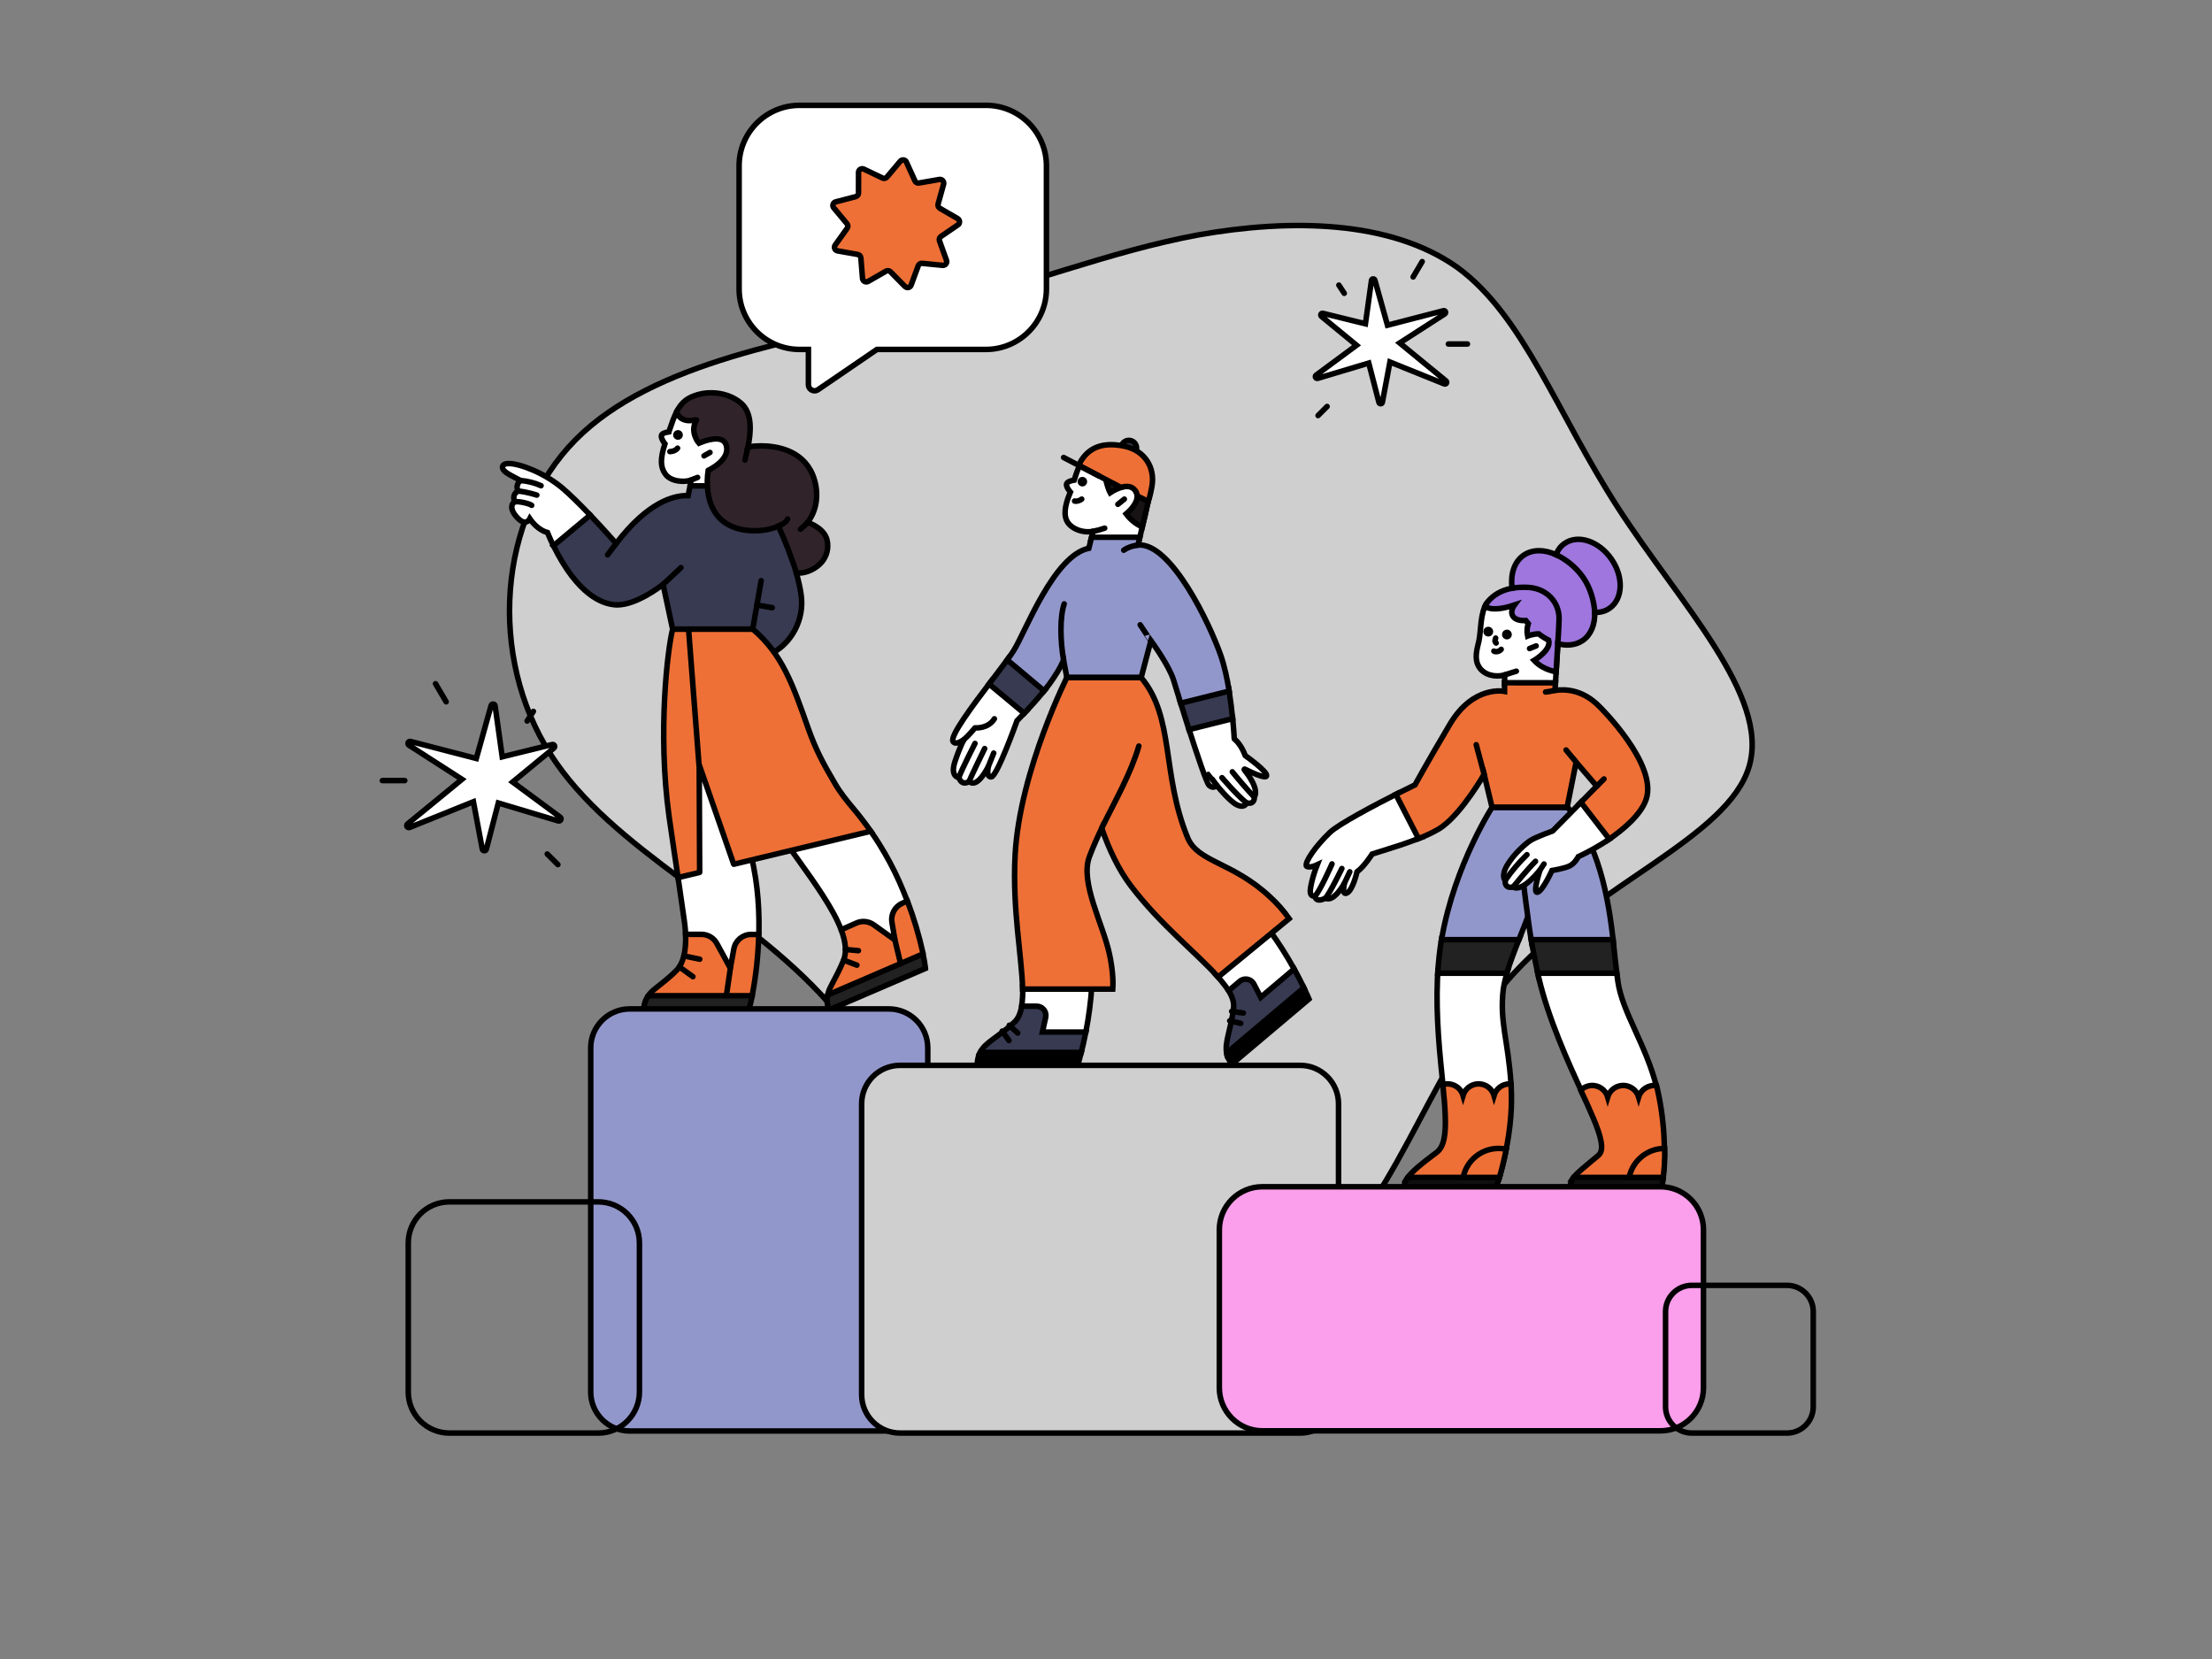 <svg xmlns="http://www.w3.org/2000/svg" height="1200" width="1600" version="1.1"
  xmlns:xlink="http://www.w3.org/1999/xlink" xmlns:svgjs="http://svgjs.com/svgjs">
  <rect width="100%" height="100%" fill="#808080" stroke="none"/>
  <g>
    <path
      d="M1054.31 193.55C1102.31 228.79 1126.01 298.67 1170.37 367.33 1214.73 435.99 1280.35 503.44 1265.16 554.48 1249.97 605.53 1154.57 639.55 1095.63 703.36 1036.69 767.16 1014.21 860.13 957.09 912.99 899.97 965.25 808.22 976.79 748.67 933.65 688.51 891.12 661.17 793.89 599.19 725.23 537.82 655.96 442.42 615.25 398.06 545.37 353.1 474.88 359.78 375.23 416.29 318.11 472.8 260.99 579.14 245.8 661.17 226.36 743.81 206.31 801.53 182 867.16 169.85 932.78 158.3 1005.7 158.91 1054.31 193.55Z"
      fill="#cfcfcf" opacity="1" stroke-width="4" stroke="#000000"></path>
  </g>
  <g>
    <path
      d="M608.46 672.59C602.9 657.59 589.26 638.58 577.17 621.68 575.26 618.96 573.28 616.31 571.43 613.65L571.31 613.53 627.28 600.02 629.81 601.25C632.28 604.71 634.19 607.67 636.16 610.82 641.53 619.46 646.34 628.4 650.48 637.72 652.52 642.35 654.43 646.92 656.28 651.79L651.9 685.98 608.46 672.59Z"
      fill="#ffffff" opacity="1" stroke-width="4" stroke="#000000"></path>
    <path
      d="M584.88 632.48C582.29 628.83 579.7 625.19 577.17 621.61 575.26 618.9 574.39 617.73 572.48 615.07L571.37 613.47 621.41 598.91 621.54 599.15C611.05 604.83 601.61 612.3 593.65 621.12 587.84 627.6 585.19 632.41 585.13 632.48L585.01 632.66 584.88 632.48Z"
      fill="#ffffff00" opacity="0" stroke-width="4" stroke="#ffffff00"></path>
    <path
      d="M499.85 347.26C497.93 347.87 495.9 348.18 493.86 348.12 488.31 348.12 483.62 346.21 481.33 343 477.57 337.88 477.51 331.89 480.96 321.03 480.59 320.54 477.94 317.14 478.43 314.98 478.74 313.75 480.59 312.82 483.86 312.39L484.17 311.34C485.9 306.16 487.51 301.59 489.42 297.83 492.13 292.52 500.03 293.88 506.2 291.53 510.28 289.93 510.03 289.74 514.35 289.81 522.68 289.81 525.95 288.26 531.44 293.2 540.21 301.1 538.97 314.3 537.43 322.39L536.01 323.44C535.27 328.19 536.69 343.62 534.77 353.12V353.24L500.4 355.16 499.17 351.45 499.85 347.26Z"
      fill="#ffffff" opacity="1" stroke-width="4" stroke="#000000"></path>
    <path
      d="M499.85 347.26L504.6 345.34C504.78 345.28 504.91 345.22 505.09 345.22 505.46 345.22 505.83 345.41 506.02 345.71 506.2 346.02 506.27 346.39 506.08 346.76L502.93 353.92 499.17 351.45 499.85 347.26Z"
      fill="#ffffff00" opacity="0" stroke-width="4" stroke="#ffffff00"></path>
    <path
      d="M495.9 675.98C495.71 671.23 495.16 667.28 494.91 665.55 493.74 657.28 492.32 647.16 490.47 634.76L502.32 533.56 543.23 617.85C544.28 622.54 545.88 630.69 546.5 634.94 548.04 645 548.84 655.12 548.97 665.3 548.97 668.76 549.03 672.28 548.91 675.86L528.91 711.28 495.9 675.98Z"
      fill="#ffffff" opacity="1" stroke-width="4" stroke="#000000"></path>
    <path
      d="M498 601.62L502.01 539.54C502.13 537.94 504.29 537.51 504.97 538.92L543.17 617.73C543.23 617.85 543.29 617.97 543.29 618.1 543.54 619.21 543.78 620.5 544.03 621.92 544.52 624.27 545.02 626.92 545.45 629.27 545.57 629.82 545.33 630.38 544.9 630.75L532.49 640.93C531.81 641.49 530.83 641.36 530.27 640.74L498.24 602.79C498.06 602.42 497.93 601.99 498 601.62Z"
      fill="#ffffff00" opacity="0" stroke-width="4" stroke="#ffffff00"></path>
    <path
      d="M469.24 720.84L468.93 720.23C470.1 718.56 471.4 717.14 472.94 715.91 473.74 715.29 474.67 714.49 475.78 713.62 479.98 710.29 485.72 705.72 489.6 701.65 494.23 696.71 496.39 687.82 495.9 675.97V675.85H507.38C512 675.85 516.26 678.38 518.48 682.39L528.17 700.11C528.23 700.17 528.3 700.17 528.3 700.11L530.83 686.28C531.94 680.29 537.18 675.91 543.29 675.91H548.84V676.04C548.41 690.97 546.87 705.66 544.03 720.29 544.03 720.29 544.03 720.29 544.03 720.35L543.6 720.84H543.54 469.24Z"
      fill="#ee7036" opacity="1" stroke-width="4" stroke="#000000"></path>
    <path
      d="M400.31 394.77C397.66 389.47 396.3 385.76 396.05 385.21 395.31 385.02 388.83 383.42 383.22 375.21 382.91 375.83 381.74 377.68 379.64 377.68 378.16 377.68 376.55 376.82 374.76 375.03 370.51 370.77 369.95 367.74 370.26 365.95 370.44 364.66 371.18 363.61 372.3 362.99 371.49 361.02 371.43 359.29 372.11 357.81 372.6 356.7 373.53 355.77 374.7 355.22 372.67 351.02 375.69 348.18 376.43 347.57 375.32 347.01 374.33 346.45 373.34 345.9 367.36 342.75 363.47 340.72 363.47 338 363.47 336.77 364.27 335.29 368.1 335.29 372.23 335.29 378.9 337.14 385.93 340.22 393.34 343.43 400.31 347.69 406.54 352.81 412.04 357.5 418.76 364.04 426.91 372.56L426.85 373.79 401.67 395.2 400.31 394.77Z"
      fill="#ffffff" opacity="1" stroke-width="4" stroke="#000000"></path>
    <path
      d="M559.21 471.97C552.36 461.73 544.96 456.42 544.4 455.99L486.7 455.56 486.52 455.06 479.61 422.73C477.76 424.15 460.42 437.54 446.41 437.54 445.98 437.54 445.54 437.54 445.11 437.48 435.98 436.92 418.02 430.69 400.37 394.83L400.31 394.77 426.91 372.56 426.97 372.62C436.53 382.68 444.68 392 445.67 393.11 468.62 362.99 487.38 358.49 496.52 358.49 496.76 358.49 497.01 358.49 497.19 358.49H497.56C497.63 358.49 497.69 358.49 497.75 358.49L499.17 351.45H535.76C535.76 351.45 534.96 355.46 534.77 356.33 536.13 356.51 547.49 358.49 555.32 367.13 558.78 370.83 570.81 375.7 575.56 387.92 578.46 395.2 574.08 407.61 576 414.4 577.54 419.89 578.71 425.07 579.39 429.58 582.41 448.83 571.55 465.43 559.34 471.91L559.21 471.97Z"
      fill="#373a50" opacity="1" stroke-width="4" stroke="#000000"></path>
    <path
      d="M544.4 455.99L544.46 455.06 550.57 420.01C555.57 421.8 556.5 428.1 557.48 434.82 558.29 440.07 559.09 445.44 561.74 449.69 566.62 457.53 572.36 460 572.36 460 568.78 465.12 564.21 469.32 559.4 471.85 559.4 471.85 544.52 456.05 544.4 455.99Z"
      fill="#373a5000" opacity="0" stroke-width="4" stroke="#ffffff00"></path>
    <path
      d="M577.72 414.52C576.8 414.52 576.06 414.4 576.06 414.4 576.06 414.4 574.7 410.01 574.33 408.97 570.63 398.85 569.46 394.71 562.98 380.52 558.16 382.86 551.07 383.97 545.7 383.91 538.48 383.85 531.32 382.49 525.27 378.6 520.15 375.4 513.67 368.79 512 355.22 511.39 350.22 511.51 345.16 512.25 340.22L512.31 340.16C512.31 340.16 528.85 332.69 525.21 321.77 524.28 318.93 521.82 317.45 517.99 317.45 512.37 317.45 505.52 320.6 505.52 320.6 505.46 320.54 498.61 312.33 503.74 304 503.86 303.81 503.67 303.57 503.49 303.63 501.88 304 500.34 304.25 498.68 304.25 490.84 304.25 489.42 297.89 489.42 297.89V297.83C492.38 292.03 496.08 288.57 501.7 286.47 505.77 284.87 510.09 284.07 514.41 284.13 522.74 284.13 530.7 286.91 536.26 291.84 544.59 299.37 542.98 313.32 541.13 323.01L541.07 323.19C544.15 322.76 547.24 322.51 550.33 322.51 561.06 322.51 580.19 325.23 587.78 343.31 591.67 352.69 592.78 366.63 584.14 377.86 585.62 378.36 596.55 382.31 598.27 390.89 599.51 396.38 598.09 402.12 594.51 406.44 590.44 411.25 583.71 414.52 577.72 414.52Z"
      fill="#30242a" opacity="1" stroke-width="4" stroke="#000000"></path>
    <path
      d="M490.47 634.76C489.67 629.33 488.86 623.96 488.06 618.78 486.33 607.05 484.73 596.19 483.93 590.39 475.53 529.48 482.94 469.13 486.52 455.19V455.06H544.46 544.52C566 473.33 573.53 495.48 584.51 526.58 589.94 541.89 594.94 551.45 604.14 567.06 608.15 573.85 612.84 579.53 617.4 585.02 619.87 587.98 622.15 590.76 624.25 593.6 626.35 596.38 628.2 598.84 629.87 601.25L530.76 625.13C530.7 625.13 530.7 625.13 530.7 625.07L505.9 553.61C505.9 553.55 505.77 553.55 505.77 553.61L506.08 630.99C506.08 631.06 506.08 631.06 506.02 631.06L490.47 634.76Z"
      fill="#ee7036" opacity="1" stroke-width="4" stroke="#000000"></path>
    <path d="M505.65 553.61L498.06 455.06" stroke="#000000" stroke-width="4" stroke-linecap="round"
      stroke-linejoin="round" opacity="1" fill="none"></path>
    <path
      d="M465.72 730.53V730.41C465.66 726.77 466.77 723.25 468.87 720.29L468.93 720.23H544.09V720.35C543.48 723.74 542.61 727.14 541.62 730.41L465.72 730.53Z"
      fill="#212121" opacity="1" stroke-width="4" stroke="#000000"></path>
    <path
      d="M599.75 730.47C598.27 727.14 597.84 723.37 598.64 719.73L599.01 719.36 667.14 689.74 667.63 689.98C668.37 693.38 668.99 696.9 669.42 700.42V700.48L599.75 730.47Z"
      fill="#212121" opacity="1" stroke-width="4" stroke="#000000"></path>
    <path
      d="M598.89 719.61C598.77 719.67 598.64 719.55 598.71 719.42 599.14 717.63 599.75 715.84 600.62 714.18 600.99 713.44 601.48 712.51 601.98 711.52 604.38 706.9 608.09 699.92 610.24 694.43 612.4 688.82 611.85 681.72 608.52 672.65 608.52 672.59 608.52 672.52 608.58 672.46L619.56 667.59C623.64 665.8 628.39 666.35 632.03 668.95L647.02 679.68C647.15 679.74 647.27 679.68 647.27 679.56L645.17 667.22C644.18 661.42 647.27 655.68 652.7 653.33L656.34 651.73 656.4 651.85C661.09 664.19 664.86 676.91 667.7 689.8 667.7 689.87 667.7 689.93 667.63 689.99L598.89 719.61Z"
      fill="#ee7036" opacity="1" stroke-width="4" stroke="#000000"></path>
    <path d="M494.66 691.41L506.14 693.81" stroke="#000000" stroke-width="4" stroke-linecap="round"
      stroke-linejoin="round" opacity="1" fill="none"></path>
    <path d="M491.39 699.37L501.21 706.46" stroke="#000000" stroke-width="4" stroke-linecap="round"
      stroke-linejoin="round" opacity="1" fill="none"></path>
    <path d="M528.36 700.05L525.4 720.23" stroke="#000000" stroke-width="4" stroke-linecap="round"
      stroke-linejoin="round" opacity="1" fill="none"></path>
    <path d="M647.21 679.5L651.47 697.09" stroke="#000000" stroke-width="4" stroke-linecap="round"
      stroke-linejoin="round" opacity="1" fill="none"></path>
    <path d="M611.54 686.78L620.92 687.64" stroke="#000000" stroke-width="4" stroke-linecap="round"
      stroke-linejoin="round" opacity="1" fill="none"></path>
    <path d="M610.24 694.49L619.81 698.13" stroke="#000000" stroke-width="4" stroke-linecap="round"
      stroke-linejoin="round" opacity="1" fill="none"></path>
    <path d="M550.57 420.01L544.46 455.06H486.52" stroke="#000000" stroke-width="4" stroke-linecap="round"
      stroke-linejoin="round" opacity="1" fill="none"></path>
    <path d="M558.59 439.57L547.43 437.6" stroke="#000000" stroke-width="4" stroke-linecap="round"
      stroke-linejoin="round" opacity="1" fill="none"></path>
    <path d="M445.67 393.11L439.5 401.31" stroke="#000000" stroke-width="4" stroke-linecap="round"
      stroke-linejoin="round" opacity="1" fill="none"></path>
    <path d="M479.61 422.73L492.57 410.57" stroke="#000000" stroke-width="4" stroke-linecap="round"
      stroke-linejoin="round" opacity="1" fill="none"></path>
    <path d="M376.43 347.56C381.49 347.93 386.73 349.23 391.36 351.32" stroke="#000000" stroke-width="4"
      stroke-linecap="round" stroke-linejoin="round" opacity="1" fill="none"></path>
    <path d="M374.7 355.22C380.69 355.59 388.28 358.12 388.28 358.12" stroke="#000000" stroke-width="4"
      stroke-linecap="round" stroke-linejoin="round" opacity="1" fill="none"></path>
    <path d="M372.3 362.99C375.69 362.38 383.4 364.47 384.58 365.52" stroke="#000000" stroke-width="4"
      stroke-linecap="round" stroke-linejoin="round" opacity="1" fill="none"></path>
    <path d="M499.85 347.26C502.93 345.96 504.6 345.34 504.6 345.34" stroke="#000000" stroke-width="4"
      stroke-linecap="round" stroke-linejoin="round" opacity="1" fill="none"></path>
    <path d="M513.55 327.26L509.23 329.73" stroke="#000000" stroke-width="4" stroke-linecap="round"
      stroke-linejoin="round" opacity="1" fill="none"></path>
    <path d="M562.98 380.52C569.15 378.05 569.7 375.4 569.7 375.4" stroke="#000000" stroke-width="4"
      stroke-linecap="round" stroke-linejoin="round" opacity="1" fill="none"></path>
    <path d="M584.14 377.86C582.66 379.65 580.75 381.32 578.96 382.8" stroke="#000000" stroke-width="4"
      stroke-linecap="round" stroke-linejoin="round" opacity="1" fill="none"></path>
    <path d="M541.07 323.18L538.85 332.81" stroke="#000000" stroke-width="4" stroke-linecap="round"
      stroke-linejoin="round" opacity="1" fill="none"></path>
    <path d="M490.1 324.18C488.25 326.65 484.54 326.65 484.54 326.65" stroke="#000000" stroke-width="4"
      stroke-linecap="round" stroke-linejoin="round" opacity="1" fill="none"></path>
    <path
      d="M490.41 316.16C491.26 316.16 491.95 315.46 491.95 314.61 491.95 313.76 491.26 313.07 490.41 313.07 489.55 313.07 488.86 313.76 488.86 314.61 488.86 315.46 489.55 316.16 490.41 316.16Z"
      fill="#231f20" opacity="1" stroke-width="4" stroke="#000000"></path>
    <path
      d="M479.61 422.73L487.57 415.26C488.06 414.89 489.73 414.7 490.34 414.7 491.21 414.7 491.95 415.63 492.5 416.31 493.06 416.93 493.24 417.79 493.06 418.65 491.15 428.16 484.11 441.86 484.05 442.04L483.8 442.54 479.61 422.73Z"
      fill="#373a5000" opacity="0" stroke-width="4" stroke="#ffffff00"></path>
  </g>
  <g>
    <path
      d="M1092.95 784.05C1090.8 751.76 1084.66 739.46 1087.33 715.88 1087.85 711.83 1089.42 705.59 1090.61 701.69H1040.12C1040.02 702.97 1039.78 706.5 1039.74 707.78 1038.54 736.56 1041.55 763.14 1043.69 784.53L1068.75 807.25C1068.7 807.25 1092.57 784.01 1092.95 784.05Z"
      fill="#ffffff" opacity="1" stroke-width="4" stroke="#000000"></path>
    <path
      d="M1039.93 703.97H1089.9C1092.04 696.64 1095.66 687.3 1099.14 678.49H1042.83C1041.4 686.54 1040.45 695.83 1039.93 703.97Z"
      fill="#222222" opacity="1" stroke-width="4" stroke="#000000"></path>
    <path
      d="M1092.81 807.3C1093.38 800.01 1093.42 792.73 1093.04 785.44 1093 784.96 1093 784.53 1092.95 784.05 1092.57 784.01 1092.23 784.01 1091.85 784.01 1086.66 784.01 1082.13 787.44 1080.66 792.39 1078.85 786.2 1072.37 782.67 1066.18 784.48 1062.36 785.63 1059.41 788.58 1058.27 792.39 1056.46 786.2 1049.93 782.67 1043.74 784.48 1043.69 784.48 1043.69 784.48 1043.64 784.53 1044.5 792.96 1045.17 800.59 1045.4 807.25 1045.88 820.26 1044.59 829.5 1039.16 833.55 1028.35 841.65 1020.68 847.7 1017.35 853.04H1084.14C1087.04 843.46 1091.42 825.79 1092.81 807.3Z"
      fill="#ee7036" opacity="1" stroke-width="4" stroke="#000000"></path>
    <path
      d="M1018.25 851.65C1016.3 854.27 1015.34 857.47 1015.39 860.71H1081.61C1081.61 860.71 1082.85 857.37 1084.56 851.65H1018.25Z"
      fill="#0f0f0f" opacity="1" stroke-width="4" stroke="#000000"></path>
    <path
      d="M1058.36 851.65H1084.56C1086.09 846.56 1087.9 839.51 1089.52 831.26 1075.37 828.22 1061.46 837.12 1058.41 851.27 1058.36 851.37 1058.36 851.61 1058.36 851.65Z"
      fill="#ee7036" opacity="1" stroke-width="4" stroke="#000000"></path>
    <path
      d="M1167.12 682.82C1163.6 649.62 1156.45 608.74 1131.77 581.49H1103.33L1080.9 581.3C1080.9 581.3 1052.12 624.61 1042.69 679.68H1098.67C1100.71 674.49 1102.95 668.96 1105.1 663.24 1105.95 669.67 1106.91 676.25 1108.05 682.82H1167.12V682.82Z"
      fill="#9297cb" opacity="1" stroke-width="4" stroke="#000000"></path>
    <path
      d="M1107.53 679.68C1108.86 687.68 1111.24 699.16 1113.05 707.31H1169.84C1168.84 699.5 1167.69 688.01 1166.79 679.68H1107.53Z"
      fill="#222222" opacity="1" stroke-width="4" stroke="#000000"></path>
    <path
      d="M1180.75 812.64L1198.52 787.1C1190.47 754.99 1173.51 732.65 1170.22 709.69 1169.93 707.78 1169.69 705.88 1169.46 703.97H1112.29C1112.53 705.07 1112.81 706.21 1113.05 707.31 1119.96 736.75 1134.2 768.33 1144.64 790.82L1180.75 812.64Z"
      fill="#ffffff" opacity="1" stroke-width="4" stroke="#000000"></path>
    <path
      d="M1202.23 806.97C1201.52 801.25 1200.47 795.2 1199.09 788.96 1198.8 787.72 1198.52 786.48 1198.23 785.29 1192.47 784.44 1186.94 787.96 1185.27 793.53 1183.46 787.34 1176.98 783.82 1170.79 785.63 1166.98 786.77 1164.03 789.72 1162.88 793.53 1161.07 787.34 1154.59 783.82 1148.4 785.63 1146.49 786.2 1144.83 787.2 1143.4 788.58 1146.78 795.87 1149.88 802.54 1152.35 808.45 1158.12 822.17 1160.69 831.84 1156.21 835.65 1146.59 843.79 1140.35 848.41 1137.4 852.8H1202.85C1204.42 837.55 1204.23 822.17 1202.23 806.97Z"
      fill="#ee7036" opacity="1" stroke-width="4" stroke="#000000"></path>
    <path
      d="M1138.16 851.65C1136.3 854.32 1135.44 857.47 1135.49 860.71H1201.71C1201.71 860.71 1202.42 857.47 1203.04 851.65H1138.16Z"
      fill="#0f0f0f" opacity="1" stroke-width="4" stroke="#000000"></path>
    <path d="M1101 627.89C1101.86 638.76 1103.33 650.33 1105.14 663.24" stroke="#000000" stroke-width="4"
      stroke-linecap="round" stroke-linejoin="round" opacity="1" fill="none"></path>
    <path
      d="M1178.41 851.65H1203.04C1204.61 839.74 1204.09 830.69 1204.09 830.69 1191.66 830.69 1180.89 839.46 1178.41 851.65Z"
      fill="#ee7036" opacity="1" stroke-width="4" stroke="#000000"></path>
    <path
      d="M1127.72 449.15L1104.14 430.57C1104.14 430.57 1081.18 428.62 1075.61 436.1 1070.56 442.86 1071.27 456.97 1069.75 463.54 1068.22 470.11 1066.22 476.64 1069.84 482.45 1073.46 488.26 1081.52 490.12 1088.38 488.22L1088.33 494.65H1125.06C1126.2 476.35 1127.49 456.87 1127.72 449.15Z"
      fill="#ffffff" opacity="1" stroke-width="4" stroke="#000000"></path>
    <path
      d="M1165.55 404.32C1156.55 391.37 1141.4 386.36 1131.73 393.08 1128.82 395.08 1126.77 397.89 1125.53 401.23 1117.1 397.37 1108.43 397.23 1102.05 401.66 1095.19 406.42 1092.47 415.42 1093.71 425.48 1085.66 426.95 1079.51 430.72 1075.56 436.05 1074.99 436.81 1074.51 437.58 1074.13 438.43 1074.13 438.43 1078.28 443.34 1095.43 437.62 1091.71 442.58 1092.85 449.39 1103.62 448.87 1104.19 449.63 1104.81 450.39 1105.43 451.11 1104.62 453.68 1104.24 456.44 1104.95 460.06 1104.95 460.06 1109 458.44 1113 458.49 1115.34 460.3 1117.77 461.87 1120.2 463.06 1122.34 470.16 1109.67 477.69 1109.67 477.69 1116.34 484.83 1125.58 485.88 1125.58 485.88 1126.01 478.69 1126.44 471.69 1126.77 465.59 1133.39 467.35 1139.87 466.73 1144.92 463.21 1150.92 459.01 1153.78 451.53 1153.5 442.96 1157.4 443.1 1161.07 442.2 1164.22 440.01 1173.98 433.24 1174.55 417.28 1165.55 404.32Z"
      fill="#9e76dd" opacity="1" stroke-width="4" stroke="#000000"></path>
    <path
      d="M1164.36 429.38C1154.69 436.1 1139.54 431.1 1130.54 418.14 1127.49 413.76 1125.53 408.99 1124.68 404.37 1123.15 411.76 1125.06 420.76 1130.54 428.72 1139.54 441.67 1154.69 446.72 1164.36 439.96 1170.74 435.53 1173.17 427.05 1171.5 418.09 1170.5 422.76 1168.12 426.76 1164.36 429.38Z"
      fill="#9e76dd00" opacity="0" stroke-width="4" stroke="#ffffff00"></path>
    <path
      d="M1142.83 443.63C1130.11 452.54 1110.77 447.77 1095.47 433.34 1096.95 438.01 1099.28 442.67 1102.38 447.15 1114.24 464.11 1133.3 471.26 1144.97 463.16 1153.4 457.25 1155.64 444.96 1151.73 432.19 1149.83 436.86 1146.88 440.82 1142.83 443.63Z"
      fill="#9e76dd00" opacity="0" stroke-width="4" stroke="#ffffff00"></path>
    <path d="M1088.38 488.22C1091.19 487.22 1094.04 486.36 1096.81 485.5" stroke="#000000" stroke-width="4"
      stroke-linecap="round" stroke-linejoin="round" opacity="1" fill="none"></path>
    <path d="M1106.38 469.11L1111.15 467.21" stroke="#000000" stroke-width="4" stroke-linecap="round"
      stroke-linejoin="round" opacity="1" fill="none"></path>
    <path d="M1081.85 461.54L1081.47 462.87C1081.23 463.64 1081.47 464.45 1082.04 464.97L1082.18 465.11"
      stroke="#000000" stroke-width="4" stroke-linecap="round" stroke-linejoin="round" opacity="1" fill="none"></path>
    <path d="M1080.56 470.97C1081.42 471.59 1084.23 471.69 1085.85 469.69" stroke="#000000" stroke-width="4"
      stroke-linecap="round" stroke-linejoin="round" opacity="1" fill="none"></path>
    <path
      d="M1089.99 460.54C1090.86 460.54 1091.57 459.83 1091.57 458.97 1091.57 458.1 1090.86 457.39 1089.99 457.39 1089.12 457.39 1088.42 458.1 1088.42 458.97 1088.42 459.83 1089.12 460.54 1089.99 460.54Z"
      fill="#171314" opacity="1" stroke-width="4" stroke="#000000"></path>
    <path
      d="M1076.51 458.44C1077.38 458.44 1078.09 457.74 1078.09 456.87 1078.09 456 1077.38 455.3 1076.51 455.3 1075.65 455.3 1074.94 456 1074.94 456.87 1074.94 457.74 1075.65 458.44 1076.51 458.44Z"
      fill="#171314" opacity="1" stroke-width="4" stroke="#000000"></path>
    <path
      d="M1126.82 465.54C1127.25 458.39 1127.63 451.68 1127.72 448.1 1128.11 435.77 1118.91 425.57 1105.19 424.86 1101.67 424.67 1097.19 424.86 1093.71 425.43"
      stroke="#000000" stroke-width="4" stroke-linecap="round" stroke-linejoin="round" opacity="1" fill="none"></path>
    <path d="M1153.55 442.96C1153.07 435.24 1150.59 425.52 1145.16 417.71 1139.83 410.04 1132.44 404.42 1125.53 401.23"
      stroke="#000000" stroke-width="4" stroke-linecap="round" stroke-linejoin="round" opacity="1" fill="none"></path>
    <path d="M1088.38 488.22L1088.28 497.13 1101.43 483.6C1094.38 486.79 1088.38 488.22 1088.38 488.22Z"
      fill="#ffffff00" opacity="0" stroke-width="4" stroke="#ffffff00"></path>
    <path
      d="M1011.06 573.87C994.86 582.02 968.23 596.12 962.04 602.03 951.08 612.51 943.93 623.46 944.89 626.32 945.17 627.18 948.27 627.66 952.79 625.51 949.41 634.09 947.74 641.71 947.74 644.9 947.74 648.71 951.08 648.24 951.08 648.24 952.03 653.48 958.7 649.67 958.7 649.67 964.89 653 972.52 638.71 972.52 638.71 972.52 638.71 970.14 648.24 974.42 645.85 978.71 643.47 981.57 630.61 981.57 630.61 986.81 626.8 992.53 617.75 992.53 617.75L1010.63 612.03C1010.63 612.03 1020.16 608.93 1028.3 605.69L1011.06 573.87Z"
      fill="#ffffff" opacity="1" stroke-width="4" stroke="#000000"></path>
    <path d="M951.08 648.24C954.41 645.38 963.47 624.89 963.47 624.89" stroke="#000000" stroke-width="4"
      stroke-linecap="round" stroke-linejoin="round" opacity="1" fill="none"></path>
    <path d="M958.7 649.67C961.56 646.81 970.61 628.23 970.61 628.23" stroke="#000000" stroke-width="4"
      stroke-linecap="round" stroke-linejoin="round" opacity="1" fill="none"></path>
    <path d="M972.52 638.71L976.33 630.61" stroke="#000000" stroke-width="4" stroke-linecap="round"
      stroke-linejoin="round" opacity="1" fill="none"></path>
    <path
      d="M1156.88 511.04C1145.35 499.22 1133.01 498.22 1124.82 499.36L1124.77 499.32C1124.77 499.32 1124.96 495.7 1125.1 493.89L1088.33 493.84 1088.28 500.08C1088.28 500.08 1065.7 495.27 1048.74 523.9 1032.07 552.01 1023.49 567.73 1023.49 567.73 1023.49 567.73 1017.68 570.54 1009.63 574.59L1026.06 606.6C1032.35 604.12 1039.16 600.98 1043.5 597.74 1058.27 586.78 1073.51 560.1 1073.51 560.1L1079.23 583.92H1133.54L1140.06 551.29 1154.97 568.68 1142.45 581.4 1162.83 607.79C1173.93 600.31 1186.94 589.35 1190.7 578.21 1199.28 552.53 1156.88 511.04 1156.88 511.04Z"
      fill="#ee7036" opacity="1" stroke-width="4" stroke="#000000"></path>
    <path d="M1133.54 584.02H1079.23" stroke="#000000" stroke-width="4" stroke-linecap="round" stroke-linejoin="round"
      opacity="1" fill="none"></path>
    <path d="M1070.65 546.29L1062.79 576.59C1069.13 567.77 1073.51 560.1 1073.51 560.1L1070.65 546.29Z" fill="#ee703600"
      opacity="0" stroke-width="4" stroke="#ffffff00"></path>
    <path d="M1133.54 583.92L1140.06 551.2 1135.11 545.24C1135.11 545.24 1129.68 567.39 1112.39 583.92H1133.54Z"
      fill="#ee703600" opacity="0" stroke-width="4" stroke="#ffffff00"></path>
    <path d="M1073.51 560.1L1067.79 538.67" stroke="#000000" stroke-width="4" stroke-linecap="round"
      stroke-linejoin="round" opacity="1" fill="none"></path>
    <path d="M1139.87 551.05L1132.77 542.48" stroke="#000000" stroke-width="4" stroke-linecap="round"
      stroke-linejoin="round" opacity="1" fill="none"></path>
    <path d="M1154.97 568.68L1160.21 563.44" stroke="#000000" stroke-width="4" stroke-linecap="round"
      stroke-linejoin="round" opacity="1" fill="none"></path>
    <path
      d="M1123.06 601.07C1123.06 601.07 1111.15 605.36 1107.34 607.74 1103.52 610.12 1094.95 617.75 1090.19 625.85 1085.42 633.94 1088.76 636.8 1088.76 636.8 1088.28 643.47 1094.47 641.57 1094.47 641.57 1101.14 645.85 1114 629.18 1114 629.18 1114 629.18 1108.29 646.33 1112.1 645.38 1115.91 644.43 1122.58 629.66 1122.58 629.66 1122.58 629.66 1131.63 628.23 1135.44 626.32 1139.25 624.42 1141.64 619.65 1141.64 619.65 1149.45 615.98 1156.93 611.74 1164.07 606.98L1143.49 580.35 1123.06 601.07Z"
      fill="#ffffff" opacity="1" stroke-width="4" stroke="#000000"></path>
    <path d="M1088.76 636.8C1093.38 630.09 1098.62 623.89 1104.48 618.22" stroke="#000000" stroke-width="4"
      stroke-linecap="round" stroke-linejoin="round" opacity="1" fill="none"></path>
    <path d="M1094.47 641.57C1094.47 641.57 1104.48 629.18 1110.67 622.99" stroke="#000000" stroke-width="4"
      stroke-linecap="round" stroke-linejoin="round" opacity="1" fill="none"></path>
    <path d="M1114 629.18L1116.82 624.94" stroke="#000000" stroke-width="4" stroke-linecap="round"
      stroke-linejoin="round" opacity="1" fill="none"></path>
    <path d="M1124.77 499.32C1120.96 500.27 1117.96 500.56 1117.96 500.56" stroke="#000000" stroke-width="4"
      stroke-linecap="round" stroke-linejoin="round" opacity="1" fill="none"></path>
  </g>
  <g>
    <path
      d="M427.28 1006.9V757.95C427.28 742.44 439.87 729.78 455.45 729.78H642.91C658.42 729.78 671.08 742.37 671.08 757.95V1006.9C671.08 1022.41 658.49 1035.07 642.91 1035.07H455.45C439.87 1035 427.28 1022.41 427.28 1006.9Z"
      fill="#9297cb" opacity="1" stroke-width="4" stroke="#000000"></path>
  </g>
  <g>
    <path
      d="M888.72 716.6C886.5 713.08 881.73 707.4 878.94 704.36L918.49 673.38C924.76 681.67 931.07 691.88 936.08 700.89L914.11 731.29 888.72 716.6Z"
      fill="#ffffff" opacity="1" stroke-width="4" stroke="#000000"></path>
    <path d="M919.7 674.92C922.25 678.53 924.76 682.2 927.12 685.91L890.11 699.25 919.7 674.92Z" fill="#ffffff00"
      opacity="0" stroke-width="4" stroke="#ffffff00"></path>
    <path
      d="M892.28 728.98C892.76 725.13 891.37 721.03 888.72 716.6L896.76 709.76C899.56 707.4 903.75 707.73 906.11 710.53 906.45 710.91 906.69 711.3 906.93 711.73L911.94 721.37 936.08 700.89C939.07 706.19 941.62 711.39 943.36 715.01L887.32 762.08C885.59 753.65 890.4 745.07 892.28 728.98Z"
      fill="#373a50" opacity="1" stroke-width="4" stroke="#000000"></path>
    <path
      d="M943.11 714.48C945.57 719.59 946.82 722.62 946.82 722.62L891.08 769.65C889.01 766.85 887.46 764.39 887.27 761.7L943.11 714.48Z"
      fill="#000000" opacity="1" stroke-width="4" stroke="#000000"></path>
    <path d="M899.32 732.74L890.89 731.58" stroke="#000000" stroke-width="4" stroke-linecap="round"
      stroke-linejoin="round" opacity="1" fill="none"></path>
    <path d="M897.44 740.21L889.49 738.38" stroke="#000000" stroke-width="4" stroke-linecap="round"
      stroke-linejoin="round" opacity="1" fill="none"></path>
    <path
      d="M739.02 727.82C739.6 723.73 739.93 717.9 739.79 713.76L789.75 713.18C789.13 723.68 787.44 736.26 785.42 746.52L751.88 753.79 739.02 727.82Z"
      fill="#ffffff" opacity="1" stroke-width="4" stroke="#000000"></path>
    <path d="M756.07 715.44H789.66C789.27 720.36 788.74 725.27 788.07 730.19L756.07 715.44Z" fill="#ffffff00"
      opacity="0" stroke-width="4" stroke="#ffffff00"></path>
    <path
      d="M734.25 618.65C737.52 556.92 773.03 487.3 773.03 487.3H776.74 823.53 824.73C824.97 488.22 825.17 489.08 825.41 490L825.45 490.1C849.74 519.05 840.05 559.82 859.09 606.02 866.36 623.66 891.37 623.37 918.45 648.57 923.7 653.34 928.42 658.64 932.47 664.47L881.1 706.72C866.17 689.91 839.14 668.71 817.89 640.62 809.17 629.1 802.28 614.6 796.88 599.08 793.75 605.68 790.72 612.48 788.02 619.61 780.98 638.3 797.85 668.22 802.52 690.19 804.5 699.45 805.41 708.7 804.88 715.44H739.69C739.21 692.6 732.18 657.67 734.25 618.65Z"
      fill="#ee7036" opacity="1" stroke-width="4" stroke="#000000"></path>
    <path
      d="M818.81 553.79C811.19 603.71 806.57 622.26 806.57 622.26 804.54 618.16 802.57 613.73 800.64 609.06 799.24 605.64 797.99 602.31 796.83 599.13 804.16 584 811.48 568.87 818.81 553.79Z"
      fill="#ee703600" opacity="0" stroke-width="4" stroke="#ffffff00"></path>
    <path
      d="M782.14 761.07C780.79 766.42 779.78 769.69 779.78 769.69H706.83C706.93 766.76 707.75 763.19 709.19 760.78L782.14 761.07Z"
      fill="#000000" opacity="1" stroke-width="4" stroke="#000000"></path>
    <path
      d="M733.81 739.29C736.56 736.69 738.15 732.84 739.02 727.82H749.86C753.52 727.82 756.51 730.81 756.51 734.47 756.51 734.96 756.46 735.44 756.36 735.92L754 746.52H785.42C784.26 752.4 783.06 757.41 782.09 761.26L708.95 761.26C712.81 753.6 721.91 750.47 733.81 739.29Z"
      fill="#373a50" opacity="1" stroke-width="4" stroke="#000000"></path>
    <path d="M823.77 539.63C817.79 559.91 807.1 578.17 796.88 599.08" stroke="#000000" stroke-width="4"
      stroke-linecap="round" stroke-linejoin="round" opacity="1" fill="none"></path>
    <path d="M730.01 741.6L736.13 747.24" stroke="#000000" stroke-width="4" stroke-linecap="round"
      stroke-linejoin="round" opacity="1" fill="none"></path>
    <path d="M724.9 745.84L729.81 752.64" stroke="#000000" stroke-width="4" stroke-linecap="round"
      stroke-linejoin="round" opacity="1" fill="none"></path>
    <path
      d="M816.54 329.7C813.45 329.7 810.95 327.2 810.95 324.11 810.95 321.02 813.45 318.52 816.54 318.52 819.63 318.52 822.13 321.02 822.13 324.11 822.13 327.2 819.63 329.7 816.54 329.7Z"
      fill="#373a50" opacity="1" stroke-width="4" stroke="#000000"></path>
    <path
      d="M790.67 384.34C783.34 385.74 774.38 382.56 771.54 376.48 768.75 370.46 771.68 362.03 774.24 355.96 774.24 355.96 770.77 352.1 771.49 349.89 772.12 348.01 776.98 347.29 776.98 347.29 779.25 340.01 781.27 334.9 784.74 331.15 790.91 324.45 799.53 325.17 812.4 327.82 827.24 330.86 834.85 339.14 832.39 352.83 831.28 359.09 827.29 377.16 824.15 389.97H789.22L790.67 384.34Z"
      fill="#ffffff" opacity="1" stroke-width="4" stroke="#000000"></path>
    <path d="M790.67 384.34C790.67 384.34 795.05 383.9 802.81 380.48L791.05 391.13 789.56 388.67 790.67 384.34Z"
      fill="#ffffff00" opacity="0" stroke-width="4" stroke="#ffffff00"></path>
    <path
      d="M789.75 332.83C795.92 326.13 798.91 329.7 811.77 332.35 826.61 335.39 834.9 339.19 832.44 352.88 831.53 357.98 829.16 369.74 826.26 381.14 821.7 379.09 817.6 375.81 814.57 371.71 817.84 368.97 825.7 361.31 821.21 354.51 816.44 347.33 803 356.39 803 356.39 803 356.39 799.73 350.32 798.81 339.58 786.19 339.58 783.92 334.52 783.92 334.52 784.6 333.12 788.74 333.99 789.75 332.83Z"
      fill="#171314" opacity="1" stroke-width="4" stroke="#000000"></path>
    <path
      d="M785.08 329.17C791.25 322.47 800.3 320.06 813.17 322.71 828.01 325.75 835.67 338.18 833.21 351.86 832.78 354.22 832.1 357.93 830.59 362.79L822.56 358.66C822.56 358.66 822.61 355.43 819.34 353.07 816.06 350.71 810.81 352.54 810.81 352.54L780.65 336.83C781.13 333.8 783.39 331.05 785.08 329.17Z"
      fill="#ee7036" opacity="1" stroke-width="4" stroke="#000000"></path>
    <path d="M794.79 344.18L769.34 330.91" stroke="#000000" stroke-width="4" stroke-linecap="round"
      stroke-linejoin="round" opacity="1" fill="none"></path>
    <path d="M813.26 361.02L808.59 364.78" stroke="#000000" stroke-width="4" stroke-linecap="round"
      stroke-linejoin="round" opacity="1" fill="none"></path>
    <path d="M782.43 361.02C781.51 361.93 778.67 362.9 777.27 362.42" stroke="#000000" stroke-width="4"
      stroke-linecap="round" stroke-linejoin="round" opacity="1" fill="none"></path>
    <path
      d="M782.91 349.89C782.09 349.89 781.42 349.22 781.42 348.39 781.42 347.57 782.09 346.9 782.91 346.9 783.73 346.9 784.4 347.57 784.4 348.39 784.4 349.22 783.73 349.89 782.91 349.89Z"
      fill="#171314" opacity="1" stroke-width="4" stroke="#000000"></path>
    <path d="M789.95 384.45C792.84 384 795.82 383.13 799.05 382.03" stroke="#000000" stroke-width="4"
      stroke-linecap="round" stroke-linejoin="round" opacity="1" fill="none"></path>
    <path
      d="M689.34 536.3C687.08 532.35 703.51 510.38 716.9 492.79L742.82 513.85C739.74 517.13 735.64 521.32 735.64 521.32 735.64 521.32 721.14 561.98 716.95 561.98 712.76 561.98 715.07 554.03 715.07 554.03 715.07 554.03 707.12 570.85 701.05 565.26 701.05 565.26 695.89 569.02 693.58 562.47 693.58 562.47 687.03 561.98 690.79 550.76 694.64 539.24 697.34 534.86 697.34 534.86 697.34 534.86 691.22 539.58 689.34 536.3Z"
      fill="#ffffff" opacity="1" stroke-width="4" stroke="#000000"></path>
    <path
      d="M892.91 534.57C893.68 535.15 897.73 538.57 900.71 546.52 900.76 546.57 900.76 546.66 900.86 546.66 902.11 547.53 916.66 557.98 916.18 561.12 915.8 563.77 904.67 558.47 900.47 556.35 900.14 556.15 899.8 556.59 900.04 556.88 903.03 560.54 910.64 570.75 907.36 576.49 907.32 576.53 907.32 576.58 907.32 576.68 907.36 577.4 907.32 581.93 902.02 580.82 901.87 580.77 901.68 580.87 901.63 581.02 901.2 581.88 899.51 584.53 894.69 582.17 889.63 579.67 881.92 570.27 880.43 568.44 880.29 568.3 880.09 568.25 879.9 568.39 879.18 569.02 877.15 570.37 874.6 568.1 872.82 566.56 865.73 545.41 859.62 526.28 859.57 526.09 859.66 525.9 859.86 525.85L891.08 517.99C891.27 517.95 891.51 518.09 891.51 518.28 892.28 526.04 892.72 533.07 892.76 534.23 892.76 534.42 892.81 534.52 892.91 534.57Z"
      fill="#ffffff" opacity="1" stroke-width="4" stroke="#000000"></path>
    <path
      d="M729.43 476.12L756.07 498.67C755.78 499.01 754.63 500.46 754.34 500.79 749.76 506.38 744.61 512.02 740.85 515.97L715.41 494.77C720.27 488.31 725.86 480.99 729.43 476.12Z"
      fill="#373a50" opacity="1" stroke-width="4" stroke="#000000"></path>
    <path
      d="M891.61 519.82L860 527.73C857.88 521.03 855.28 512.55 853.45 506.77L888.91 498.58C890.02 505.76 891.03 514.04 891.61 519.82Z"
      fill="#373a50" opacity="1" stroke-width="4" stroke="#000000"></path>
    <path
      d="M733.33 470.44C741.76 456.9 762.34 401.73 787.58 396.58L789.56 388.63H824.5C824.06 390.65 823.62 392.53 823.19 394.21 847.04 392.34 875.08 451.26 883.03 474.15 885.68 481.76 887.66 490.96 889.1 499.88L854.03 508.65C851.62 500.89 849.74 494.72 848.87 491.93 845.59 481.18 832.49 463.4 832.49 463.4L825.45 490.05H771.68L769.32 477.42C769.32 477.42 766.05 486.24 755.25 499.73L728.56 477.33C730.54 474.63 732.22 472.22 733.33 470.44Z"
      fill="#9297cb" opacity="1" stroke-width="4" stroke="#000000"></path>
    <path
      d="M769.28 477.42C769.28 477.42 767.44 482.39 761.95 490.58L767.16 452.51C766.29 458.68 769.28 477.42 769.28 477.42Z"
      fill="#9297cb00" opacity="0" stroke-width="4" stroke="#ffffff00"></path>
    <path d="M832.39 463.4L828.59 477.95 822.52 450.25 832.39 463.4Z" fill="#9297cb00" opacity="0" stroke-width="4"
      stroke="#ffffff00"></path>
    <path d="M832.44 463.35C832.44 463.45 828.69 458.11 824.73 451.94" stroke="#000000" stroke-width="4"
      stroke-linecap="round" stroke-linejoin="round" opacity="1" fill="none"></path>
    <path d="M823.19 394.21C819.48 394.79 815.87 395.8 812.83 397.97" stroke="#000000" stroke-width="4"
      stroke-linecap="round" stroke-linejoin="round" opacity="1" fill="none"></path>
    <path d="M825.45 490.1L771.68 490.05" stroke="#000000" stroke-width="4" stroke-linecap="round"
      stroke-linejoin="round" opacity="1" fill="none"></path>
    <path d="M769.32 477.42C766.96 463.89 766.48 446.64 769.76 436.81" stroke="#000000" stroke-width="4"
      stroke-linecap="round" stroke-linejoin="round" opacity="1" fill="none"></path>
    <path d="M697.29 534.91C701.05 531.63 705.24 526.47 705.24 526.47 705.24 526.47 714.59 527.39 719.26 519.92"
      stroke="#000000" stroke-width="4" stroke-linecap="round" stroke-linejoin="round" opacity="1" fill="none"></path>
    <path d="M693.53 562.51C695.41 556.92 705.24 537.75 705.24 537.75" stroke="#000000" stroke-width="4"
      stroke-linecap="round" stroke-linejoin="round" opacity="1" fill="none"></path>
    <path d="M701 565.31C701.92 562.51 712.23 541.46 712.23 541.46" stroke="#000000" stroke-width="4"
      stroke-linecap="round" stroke-linejoin="round" opacity="1" fill="none"></path>
    <path d="M715.02 554.08L718.78 544.73" stroke="#000000" stroke-width="4" stroke-linecap="round"
      stroke-linejoin="round" opacity="1" fill="none"></path>
    <path d="M901.6 580.74C894.64 575.14 883.9 562.51 883.9 562.51" stroke="#000000" stroke-width="4"
      stroke-linecap="round" stroke-linejoin="round" opacity="1" fill="none"></path>
    <path d="M906.73 576C903.03 572.29 892.76 560.15 891.37 558.27" stroke="#000000" stroke-width="4"
      stroke-linecap="round" stroke-linejoin="round" opacity="1" fill="none"></path>
    <path d="M880.24 568.15C878.98 566.37 874.21 560.2 874.07 560.15" stroke="#000000" stroke-width="4"
      stroke-linecap="round" stroke-linejoin="round" opacity="1" fill="none"></path>
  </g>
  <g>
    <path
      d="M651.06 770.59H940.37C955.71 770.59 968.19 783.02 968.19 798.41V1008.75C968.19 1024.09 955.75 1036.57 940.37 1036.57H651.06C635.73 1036.57 623.25 1024.13 623.25 1008.75V798.41C623.25 783.02 635.68 770.59 651.06 770.59Z"
      fill="#cfcfcf" opacity="1" stroke-width="4" stroke="#000000"></path>
  </g>
  <g>
    <path
      d="M325.05 869.35H432.78C449.17 869.35 462.52 882.65 462.52 899.09V1006.82C462.52 1023.22 449.23 1036.57 432.78 1036.57H325.05C308.66 1036.57 295.31 1023.27 295.31 1006.82V899.09C295.31 882.65 308.6 869.35 325.05 869.35Z"
      stroke="#000000" stroke-width="4" stroke-linecap="round" stroke-linejoin="round" opacity="1" fill="none"></path>
  </g>
  <g>
    <path
      d="M951.92 271.39L981.23 249.72 955.8 228.81C955.36 228.42 955.23 227.79 955.48 227.28 955.74 226.77 956.37 226.45 956.94 226.65L987.65 234.21 992.03 202.81C992.09 202.24 992.6 201.73 993.18 201.73 993.81 201.67 994.32 202.05 994.51 202.68L1003.6 235.23 1044.09 224.74C1044.72 224.61 1045.3 224.87 1045.55 225.44 1045.8 226.01 1045.61 226.71 1045.11 227.03L1012.43 248.07 1045.93 275.52C1046.44 275.91 1046.57 276.6 1046.25 277.18 1045.93 277.69 1045.3 277.94 1044.66 277.69L1005.38 261.86 999.91 291.03C999.79 291.61 999.28 292.05 998.71 292.05 998.71 292.05 998.71 292.05 998.64 292.05 998.07 292.05 997.56 291.67 997.43 291.1L990.06 262.62 953.13 273.68C952.56 273.87 951.92 273.55 951.61 273.05 951.29 272.41 951.42 271.77 951.92 271.39Z"
      fill="#ffffff" opacity="1" stroke-width="4" stroke="#000000"></path>
    <path d="M1022.16 200.33L1028.71 189.21" stroke="#000000" stroke-width="4" stroke-linecap="round"
      stroke-linejoin="round" opacity="1" fill="none"></path>
    <path d="M972.33 212.15L968.45 206.24" stroke="#000000" stroke-width="4" stroke-linecap="round"
      stroke-linejoin="round" opacity="1" fill="none"></path>
    <path d="M959.93 294.02L953.39 300.57" stroke="#000000" stroke-width="4" stroke-linecap="round"
      stroke-linejoin="round" opacity="1" fill="none"></path>
    <path d="M1047.65 248.83H1061.44" stroke="#000000" stroke-width="4" stroke-linecap="round" stroke-linejoin="round"
      opacity="1" fill="none"></path>
  </g>
  <g>
    <path
      d="M405.25 591.12L370.82 565.66 400.69 541.08C401.21 540.64 401.36 539.89 401.06 539.29 400.76 538.7 400.02 538.32 399.35 538.55L363.27 547.43 358.12 510.54C358.05 509.87 357.45 509.27 356.78 509.27 356.03 509.2 355.43 509.64 355.21 510.39L344.53 548.63 296.96 536.31C296.21 536.16 295.54 536.45 295.24 537.13 294.94 537.8 295.16 538.62 295.76 538.99L334.15 563.71 294.79 595.98C294.19 596.42 294.04 597.25 294.42 597.92 294.79 598.52 295.54 598.81 296.28 598.52L342.44 579.92 348.86 614.2C349.01 614.87 349.61 615.39 350.28 615.39 350.28 615.39 350.28 615.39 350.35 615.39 351.03 615.39 351.62 614.95 351.77 614.27L360.44 580.82 403.83 593.81C404.5 594.03 405.25 593.66 405.62 593.06 405.99 592.32 405.84 591.57 405.25 591.12Z"
      fill="#ffffff" opacity="1" stroke-width="4" stroke="#000000"></path>
    <path d="M322.72 507.63L315.03 494.56" stroke="#000000" stroke-width="4" stroke-linecap="round"
      stroke-linejoin="round" opacity="1" fill="none"></path>
    <path d="M381.27 521.52L385.83 514.57" stroke="#000000" stroke-width="4" stroke-linecap="round"
      stroke-linejoin="round" opacity="1" fill="none"></path>
    <path d="M395.84 617.71L403.53 625.4" stroke="#000000" stroke-width="4" stroke-linecap="round"
      stroke-linejoin="round" opacity="1" fill="none"></path>
    <path d="M292.77 564.61H276.57" stroke="#000000" stroke-width="4" stroke-linecap="round" stroke-linejoin="round"
      opacity="1" fill="none"></path>
  </g>
  <g>
    <path
      d="M881.98 1003.83L881.98 889.53C881.98 872.34 895.92 858.4 913.1 858.4L1201.05 858.4C1218.23 858.4 1232.17 872.34 1232.17 889.53L1232.17 1003.83C1232.17 1021.02 1218.23 1034.96 1201.05 1034.96L913.1 1034.96C895.92 1034.96 881.98 1021.02 881.98 1003.83Z"
      fill="#fb9eeb" opacity="1" stroke-width="4" stroke="#000000"></path>
  </g>
  <g>
    <path
      d="M1223.74 929.73H1292.58C1303.05 929.73 1311.58 938.23 1311.58 948.73V1017.56C1311.58 1028.04 1303.08 1036.57 1292.58 1036.57H1223.74C1213.27 1036.57 1204.74 1028.07 1204.74 1017.56V948.73C1204.74 938.23 1213.24 929.73 1223.74 929.73Z"
      stroke="#000000" stroke-width="4" stroke-linecap="round" stroke-linejoin="round" opacity="1" fill="none"></path>
  </g>
  <g>
    <path
      d="M756.92 119.95V209C756.85 233.19 737.28 252.76 713.09 252.76H634.3L591.71 281.86C590.98 282.37 590.1 282.66 589.22 282.66 586.73 282.66 584.75 280.69 584.75 278.19V252.76H578.37C554.19 252.76 534.62 233.19 534.62 209V119.95C534.62 95.76 554.19 76.19 578.37 76.19H713.16C737.35 76.19 756.92 95.76 756.92 119.95Z"
      fill="#ffffff" opacity="1" stroke-width="4" stroke="#000000"></path>
    <path d="M634.3 252.76L627.55 257.38 584.75 265.44V252.76H634.3Z" fill="#ffffff00" opacity="0" stroke-width="4"
      stroke="#ffffff00"></path>
  </g>
  <g>
    <path
      d="M640.86 196.15L627.98 203.54C626.67 204.26 624.99 203.84 624.26 202.52 624.08 202.21 623.92 201.78 623.89 201.37L622.69 186.55C622.61 185.34 621.68 184.3 620.48 184.07L605.83 181.46C604.37 181.22 603.35 179.77 603.65 178.32 603.74 177.95 603.85 177.51 604.12 177.25L612.77 165.14C613.49 164.13 613.44 162.79 612.63 161.79L603.08 150.34C602.12 149.17 602.29 147.49 603.46 146.53 603.79 146.28 604.1 146.1 604.52 146.01L618.93 142.25C620.13 141.96 620.95 140.84 620.98 139.66L621 124.75C620.99 123.23 622.23 122.02 623.74 122.07 624.14 122.04 624.52 122.14 624.92 122.37L638.33 128.77C639.45 129.32 640.79 129 641.56 128.07L651.16 116.66C652.11 115.51 653.81 115.35 654.96 116.3 655.29 116.58 655.54 116.91 655.64 117.27L661.8 130.83C662.31 131.96 663.54 132.6 664.72 132.37L679.42 129.82C680.89 129.53 682.28 130.55 682.57 132.01 682.66 132.43 682.63 132.82 682.54 133.2L678.55 147.56C678.25 148.74 678.73 149.99 679.81 150.66L692.69 158.12C693.97 158.84 694.4 160.54 693.67 161.81 693.46 162.15 693.17 162.48 692.86 162.67L680.58 171.07C679.55 171.74 679.14 173.09 679.57 174.26L684.62 188.27C685.13 189.66 684.39 191.26 683 191.77 682.62 191.94 682.22 191.97 681.83 191.93L667.02 190.48C665.79 190.37 664.62 191.06 664.2 192.21L659.04 206.21C658.55 207.61 656.98 208.34 655.58 207.85 655.22 207.69 654.88 207.47 654.55 207.19L644.13 196.58C643.29 195.71 641.94 195.56 640.86 196.15Z"
      fill="#ee7036" opacity="1" stroke-width="4" stroke="#000000"></path>
  </g>
</svg>